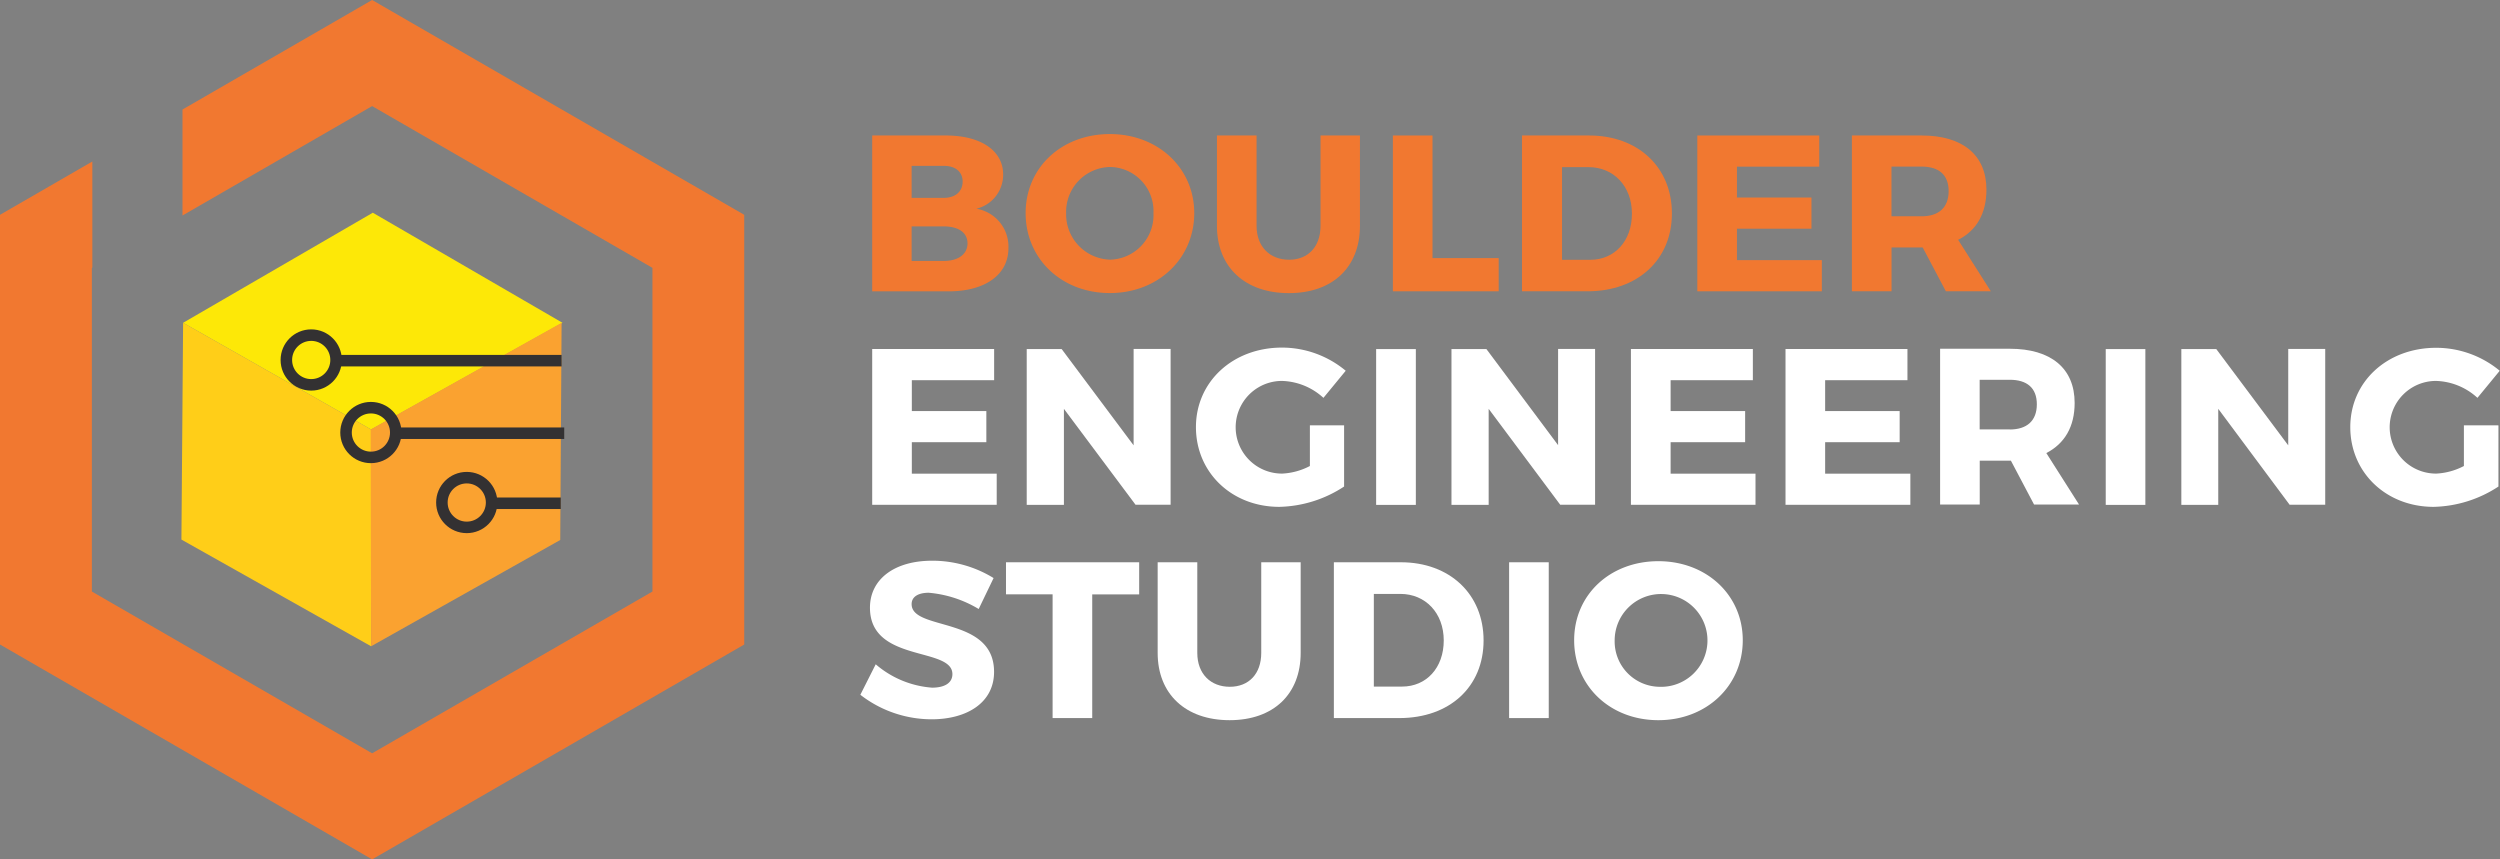 <svg id="Layer_1" data-name="Layer 1" xmlns="http://www.w3.org/2000/svg" viewBox="0 0 369.04 126.86"><rect x="0" y="0" width="369.04" height="126.86" fill="#808080" stroke="none"/><defs><style>.cls-1{fill:#fde807;}.cls-1,.cls-2,.cls-3,.cls-4{fill-rule:evenodd;}.cls-2{fill:#ffce18;}.cls-3,.cls-6{fill:#f17830;}.cls-4{fill:#faa230;}.cls-5{fill:none;stroke:#333132;stroke-miterlimit:10;stroke-width:1.7px;}.cls-7{fill:#fff;}</style></defs><title>bes-logo</title><polygon class="cls-1" points="27.03 47.65 54.78 63.4 83.03 47.65 55.03 31.4 27.03 47.65"/><polygon class="cls-2" points="54.78 63.4 54.78 95.4 26.78 79.65 27.03 47.65 54.78 63.4"/><polygon class="cls-3" points="54.93 0 82.4 15.86 109.86 31.71 109.86 63.43 109.86 95.14 82.4 111 54.93 126.86 27.47 111 0 95.14 0 63.43 0 31.71 13.63 23.84 13.63 39.5 13.56 39.54 13.56 87.32 54.93 111.2 96.31 87.32 96.31 39.54 54.93 15.66 26.94 31.81 26.94 16.16 27.47 15.86 54.93 0 54.93 0"/><polygon class="cls-4" points="54.72 63.4 82.9 47.65 82.7 79.71 54.78 95.4 54.72 63.4"/><circle class="cls-5" cx="45.94" cy="53.14" r="3.67"/><line class="cls-5" x1="49.53" y1="53.24" x2="82.9" y2="53.24"/><circle class="cls-5" cx="54.75" cy="63.85" r="3.67"/><line class="cls-5" x1="58.21" y1="63.95" x2="83.29" y2="63.95"/><circle class="cls-5" cx="68.9" cy="74.18" r="3.67"/><line class="cls-5" x1="72.46" y1="74.29" x2="82.78" y2="74.29"/><path class="cls-6" d="M139.63,20c5.16,0,8.45,2.24,8.45,5.75a5.15,5.15,0,0,1-3.95,5.06,5.67,5.67,0,0,1,4.73,5.82c0,3.91-3.42,6.38-8.85,6.38H128.75V20h10.88Zm-5.06,9.21h4.73c1.71,0,2.8-.92,2.8-2.4s-1.09-2.33-2.8-2.33h-4.73v4.74Zm0,9.31h4.73c2.17,0,3.52-1,3.52-2.6s-1.35-2.5-3.52-2.5h-4.73v5.1Z"/><path class="cls-6" d="M176.29,31.46c0,6.71-5.33,11.8-12.46,11.8S151.4,38.2,151.4,31.46s5.33-11.67,12.43-11.67S176.29,24.79,176.29,31.46Zm-18.91,0a6.69,6.69,0,0,0,6.51,6.87,6.57,6.57,0,0,0,6.38-6.87,6.51,6.51,0,0,0-6.38-6.81A6.62,6.62,0,0,0,157.38,31.5Z"/><path class="cls-6" d="M200.75,33.34c0,6.08-4,9.93-10.49,9.93s-10.62-3.85-10.62-9.93V20h5.85V33.34c0,3.12,2,5,4.8,5s4.64-1.91,4.64-5V20h5.82V33.34Z"/><path class="cls-6" d="M221.23,38.1V43H205.61V20h5.85V38.1h9.77Z"/><path class="cls-6" d="M234.57,20c7.23,0,12.23,4.67,12.23,11.51S241.74,43,234.34,43h-9.67V20h9.9Zm-4,18.35h4.18c3.58,0,6.15-2.76,6.15-6.81s-2.7-6.87-6.41-6.87h-3.91V38.34Z"/><path class="cls-6" d="M256.4,24.59v4.57h11v4.6h-11V38.4h12.53V43H250.55V20h18v4.6H256.4Z"/><path class="cls-6" d="M283.82,36.53h-4.6V43h-5.85V20h10.29c6.08,0,9.57,2.89,9.57,8,0,3.52-1.48,6.05-4.18,7.4l4.83,7.6h-6.64Zm-0.17-4.6c2.53,0,4-1.28,4-3.72s-1.48-3.62-4-3.62h-4.44v7.33h4.44Z"/><path class="cls-7" d="M134.6,56.11v4.57h11v4.6h-11v4.64h12.53v4.6H128.75v-23h18v4.6H134.6Z"/><path class="cls-7" d="M167.64,74.53L157.05,60.35V74.53h-5.49v-23h5.16l10.62,14.21V51.51h5.46v23h-5.16Z"/><path class="cls-7" d="M198.41,62.82v9a18.08,18.08,0,0,1-9.57,3c-7,0-12.3-5.06-12.3-11.77S182,51.31,189.24,51.31a14.72,14.72,0,0,1,9.41,3.42l-3.29,4a9.44,9.44,0,0,0-6.15-2.5,6.84,6.84,0,0,0,.07,13.68,9.77,9.77,0,0,0,4.08-1.12v-6h5.06Z"/><path class="cls-7" d="M203.14,74.53v-23H209v23h-5.85Z"/><path class="cls-7" d="M230.33,74.53L219.75,60.35V74.53h-5.49v-23h5.16L230,65.71V51.51h5.46v23h-5.16Z"/><path class="cls-7" d="M246.61,56.11v4.57h11v4.6h-11v4.64h12.53v4.6H240.75v-23h18v4.6H246.61Z"/><path class="cls-7" d="M269.42,56.11v4.57h11v4.6h-11v4.64H282v4.6H263.57v-23h18v4.6H269.42Z"/><path class="cls-7" d="M296.84,68h-4.6v6.48h-5.85v-23h10.29c6.08,0,9.57,2.89,9.57,8,0,3.52-1.48,6-4.18,7.4l4.83,7.6h-6.64Zm-0.17-4.6c2.53,0,4-1.28,4-3.72s-1.48-3.62-4-3.62h-4.44v7.33h4.44Z"/><path class="cls-7" d="M310.84,74.53v-23h5.85v23h-5.85Z"/><path class="cls-7" d="M338,74.53L327.45,60.35V74.53H322v-23h5.16l10.62,14.21V51.51h5.46v23H338Z"/><path class="cls-7" d="M368.81,62.82v9a18.08,18.08,0,0,1-9.57,3c-7,0-12.3-5.06-12.3-11.77s5.43-11.71,12.69-11.71A14.72,14.72,0,0,1,369,54.73l-3.29,4a9.44,9.44,0,0,0-6.15-2.5,6.84,6.84,0,0,0,.07,13.68,9.77,9.77,0,0,0,4.08-1.12v-6h5.06Z"/><path class="cls-7" d="M146.67,85.33l-2.2,4.57a17.15,17.15,0,0,0-7.37-2.4c-1.51,0-2.53.56-2.53,1.68,0,4,12.17,1.71,12.17,10,0,4.6-4.08,7-9.21,7A17.17,17.17,0,0,1,127,102.56l2.27-4.5a14.35,14.35,0,0,0,8.32,3.45c1.84,0,3-.69,3-2,0-4.08-12.17-1.64-12.17-9.8,0-4.24,3.65-6.94,9.17-6.94A17.27,17.27,0,0,1,146.67,85.33Z"/><path class="cls-7" d="M161.23,87.73V106h-5.85V87.73H148.5V83h19.66v4.74h-6.94Z"/><path class="cls-7" d="M192,96.38c0,6.08-4,9.93-10.49,9.93s-10.62-3.85-10.62-9.93V83h5.85V96.38c0,3.12,2,5,4.8,5s4.64-1.91,4.64-5V83H192V96.38Z"/><path class="cls-7" d="M206.79,83C214,83,219,87.7,219,94.54S214,106,206.56,106H196.9V83h9.9Zm-4,18.35h4.18c3.58,0,6.15-2.76,6.15-6.81s-2.7-6.87-6.41-6.87h-3.91v13.68Z"/><path class="cls-7" d="M222.77,106V83h5.85v23h-5.85Z"/><path class="cls-7" d="M257.26,94.51c0,6.71-5.33,11.8-12.46,11.8s-12.43-5.06-12.43-11.8,5.33-11.67,12.43-11.67S257.26,87.83,257.26,94.51Zm-18.91,0a6.7,6.7,0,0,0,6.51,6.87A6.85,6.85,0,1,0,238.35,94.54Z"/></svg>